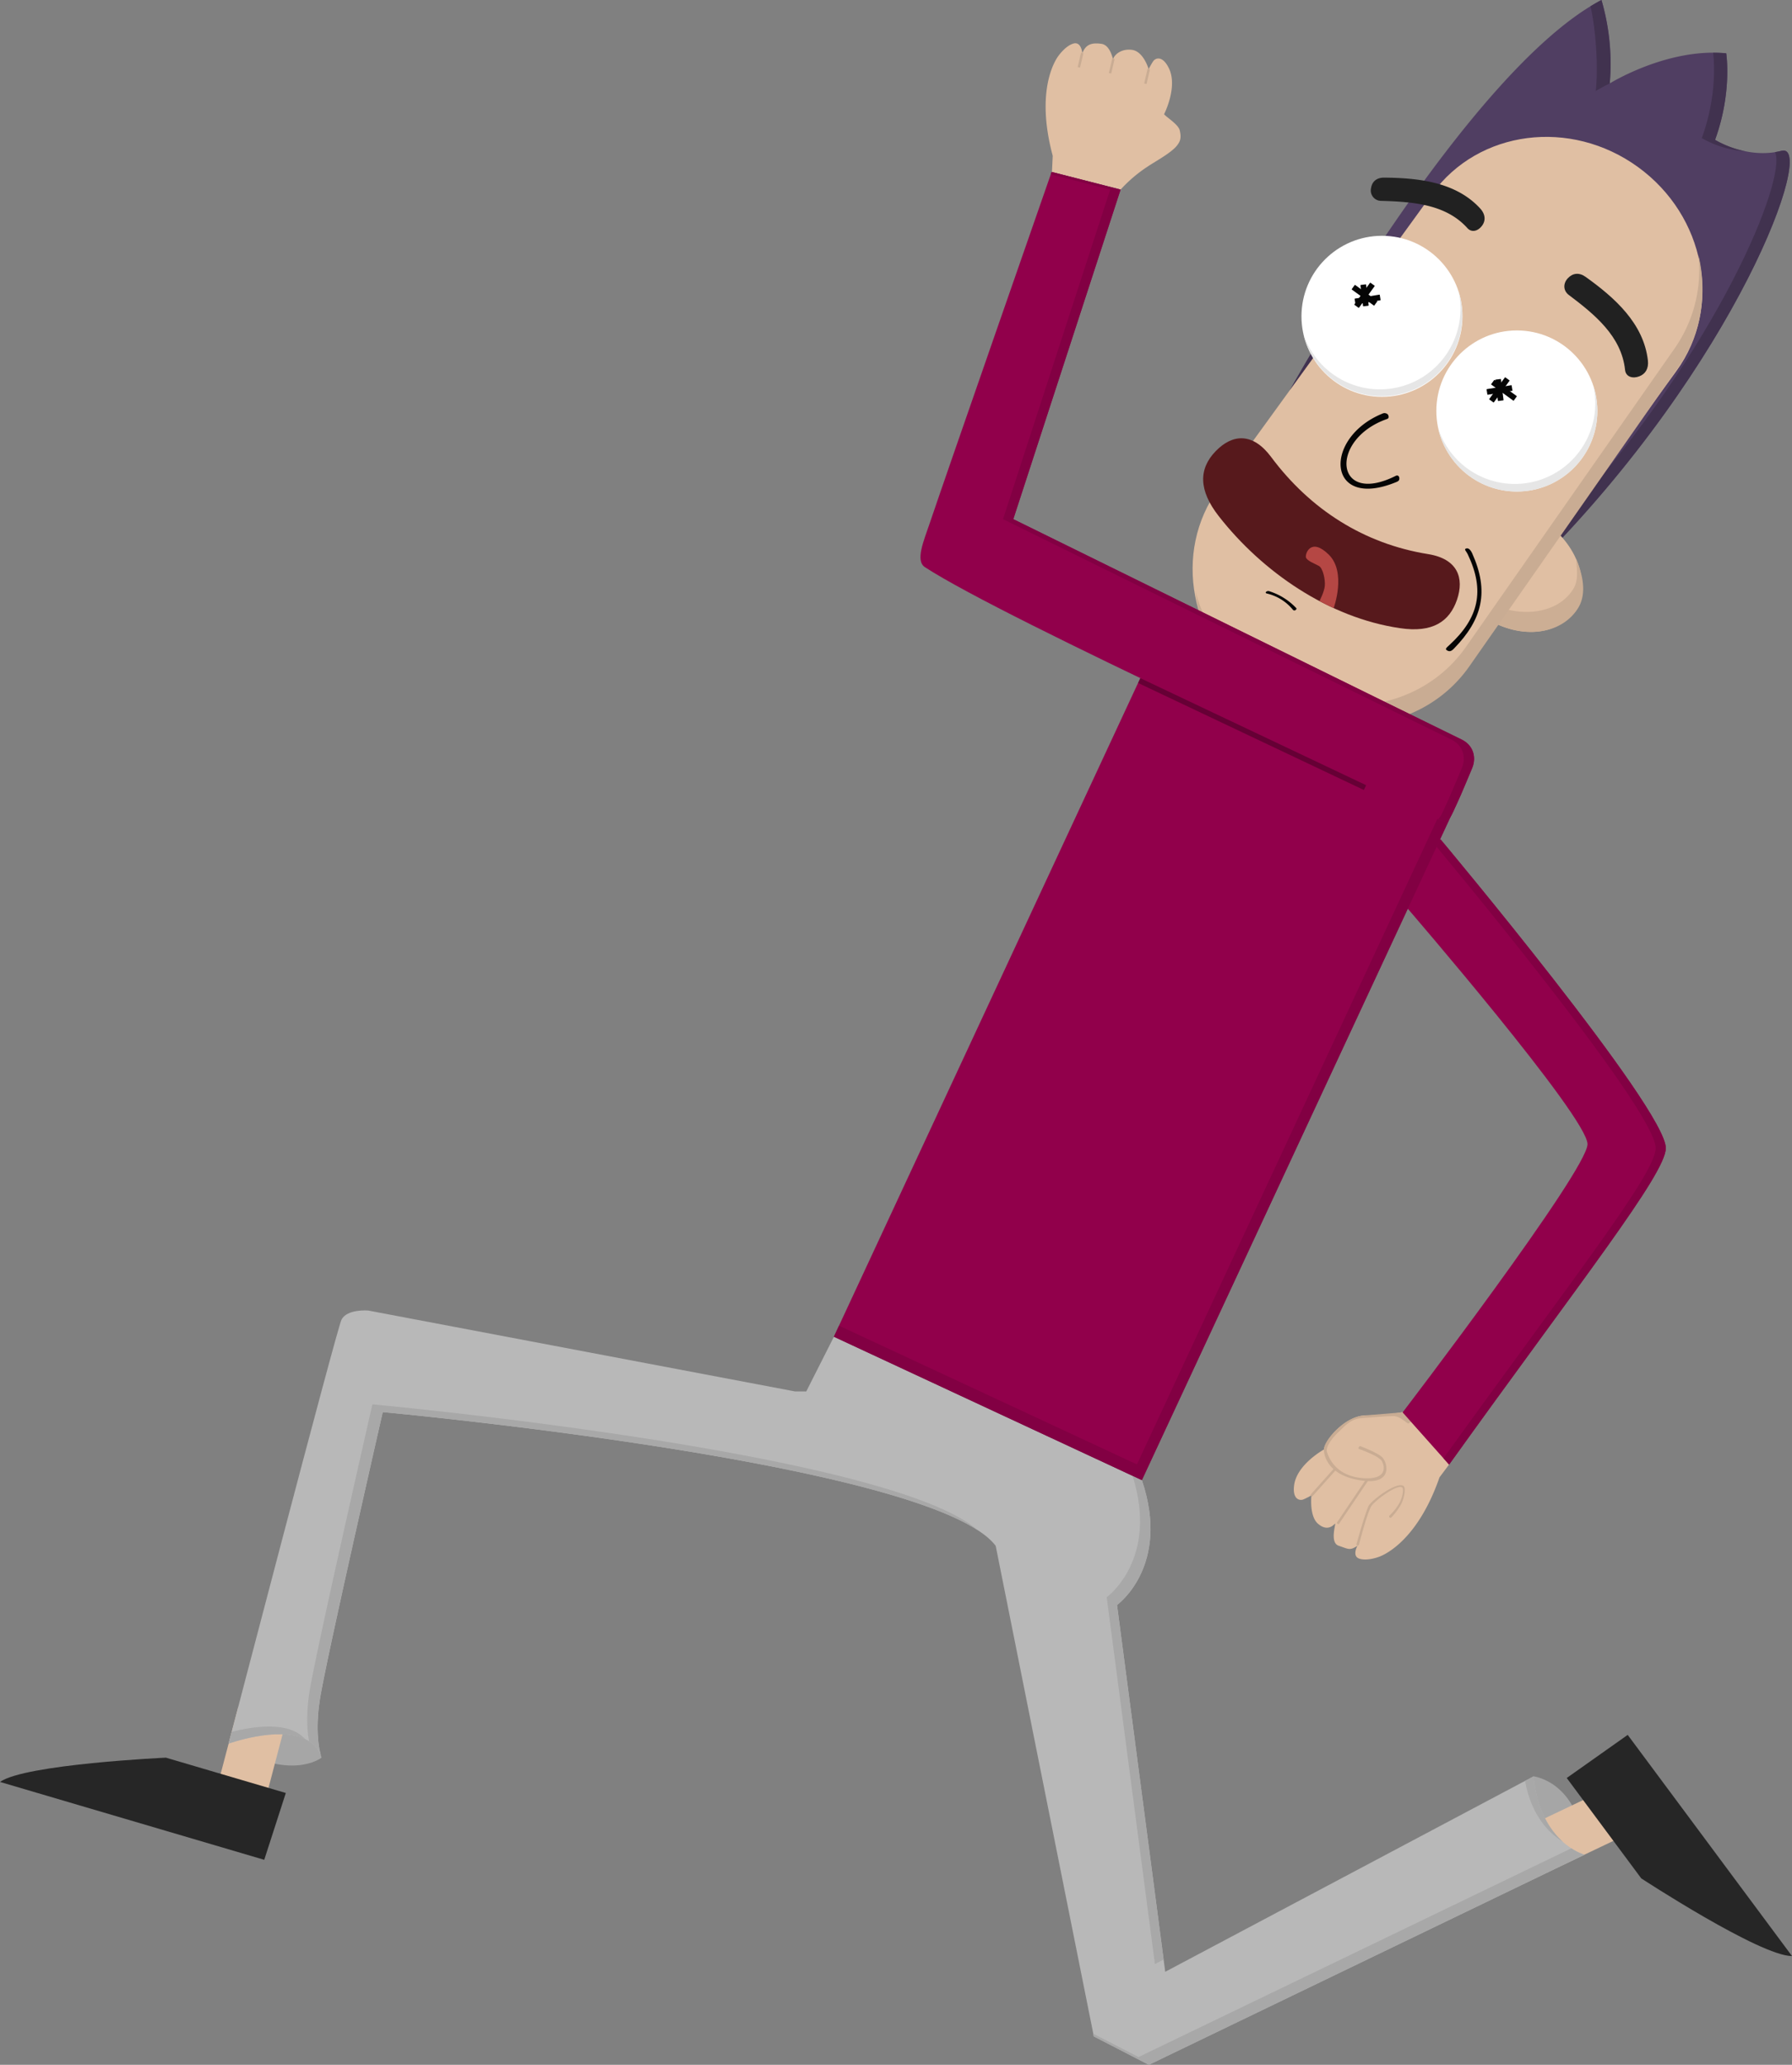<svg xmlns="http://www.w3.org/2000/svg" width="790" height="910" viewBox="0 0 790 910"><rect x="0" y="0" width="790" height="910" fill="#808080" stroke="none"/><defs><style>.cls-1{fill:#503e62;}.cls-2{fill:#41324f;}.cls-3{fill:#e0bfa3;}.cls-4{fill:#ccae94;}.cls-5{fill:#c9ac93;}.cls-6{fill:#fff;}.cls-7{fill:#e6e6e6;}.cls-8{fill:#050505;}.cls-9{fill:#212121;}.cls-10{fill:#57191c;}.cls-11{fill:#b54744;}.cls-12{fill:#a6a6a6;}.cls-13{fill:#b8b8b8;}.cls-14{fill:#a8a8a8;}.cls-15{fill:#262626;}.cls-16{fill:#91004b;}.cls-17{fill:#820043;}.cls-18{fill:#660035;}</style></defs><g id="Figur"><g id="Person"><g id="Ansigt"><g id="Hår"><path id="Hår-2" data-name="Hår" class="cls-1" d="M568.68,171.88S646.83,31,706,0a98.65,98.65,0,0,1,3.66,36.77S735,21,761,23.47c0,0,2.73,17.14-4.91,38.14,0,0,13.85,8.78,29.33,4.85S766.24,160,676.6,249.58c0,0,61.44-93.65,68.4-118.92s-45.71-61.59-61.88-61.94S568.68,171.88,568.68,171.88Z"/></g><path class="cls-2" d="M750.24,60.86a43.92,43.92,0,0,0,19.1,5.79,43.44,43.44,0,0,1-13.26-5c7.64-21,4.91-38.14,4.91-38.14-1.93-.18-3.85-.24-5.77-.23C755.59,26.11,757.15,41.89,750.24,60.86Z"/><path class="cls-2" d="M703.51,40.08s2.29-1.41,6.13-3.31A102.06,102.06,0,0,0,706,0c-1.6.84-3.22,1.79-4.84,2.79C702.65,8.71,704.91,25.5,703.51,40.08Z"/><path class="cls-2" d="M677.28,68c-12.12-.27-70.34,57.8-98.76,86.92-6.23,10.47-9.84,17-9.84,17s95.09-100.15,113.54-103A20.43,20.43,0,0,0,677.28,68Z"/><path class="cls-2" d="M785.41,66.46c-1,.24-1.94.44-2.9.59,5.39,11.14-24.38,85.86-92.06,161-8.13,12.8-13.85,21.52-13.85,21.52C766.24,160,800.9,62.53,785.41,66.46Z"/><g id="Øre"><ellipse class="cls-3" cx="667.14" cy="250.68" rx="24.86" ry="32.73" transform="translate(72.53 643.56) rotate(-54.05)"/><path class="cls-4" d="M652.84,263.82c15.5,9.31,33.8,7.31,40.86-4.46,2.23-3.71,1.5-8.64,1.13-13,3.07,7.13,4.64,15.32,1,21.42-7.07,11.77-24.92,14.74-40.87,4.46-10.41-6.7-17-16.38-17.83-25.84A38.59,38.59,0,0,0,652.84,263.82Z"/></g><g id="Hoved"><path id="Hoved-2" data-name="Hoved" class="cls-3" d="M722.1,73.61c-29.73-21.56-70.31-16.32-90.63,11.7L537.14,215.36c-20.32,28-12.7,68.22,17,89.78s70.3,16.32,90.62-11.7l94.33-130C759.45,135.36,751.82,95.17,722.1,73.61Z"/><path id="Skygge" class="cls-5" d="M555.84,298.38c30.09,21,70.57,15.11,90.41-13.26l92.07-131.66a60.26,60.26,0,0,0,10.43-41c4,16.78,1.42,34.73-8.92,49.51L647.76,293.66C627.92,322,587.45,328,557.35,306.93,540.29,295,529,279.31,527.08,260.76,530.8,276.19,541.42,288.3,555.84,298.38Z"/></g><g id="Øjne"><circle id="Venstre_Øje" data-name="Venstre Øje" class="cls-6" cx="609.24" cy="139.41" r="35.49"/><path class="cls-7" d="M638.37,155a35.48,35.48,0,0,1-63.76-7.86A35.49,35.49,0,1,0,643,128.36,35.42,35.42,0,0,1,638.37,155Z"/><rect class="cls-8" x="595.55" y="128.89" width="12.03" height="2.51" rx="0.16" transform="translate(143.02 540.71) rotate(-54.05)"/><rect class="cls-8" x="600.31" y="124.01" width="2.51" height="12.29" rx="0.16" transform="translate(143.01 540.7) rotate(-54.05)"/><rect class="cls-8" x="600.31" y="124.55" width="2.51" height="11.2" rx="0.16" transform="matrix(0.16, 0.99, -0.99, 0.16, 635.5, -484.4)"/><rect class="cls-8" x="600.31" y="125.4" width="2.51" height="9.49" rx="0.16" transform="translate(-11.49 75.58) rotate(-7.12)"/><circle id="Højre_øje" data-name="Højre øje" class="cls-6" cx="668.7" cy="181.12" r="35.49"/><path class="cls-7" d="M697.82,196.7a35.49,35.49,0,0,1-63.76-7.85,35.49,35.49,0,1,0,68.36-18.78A35.33,35.33,0,0,1,697.82,196.7Z"/><rect class="cls-8" x="655.01" y="170.6" width="12.03" height="2.51" rx="0.16" transform="translate(133.8 606.06) rotate(-54.05)"/><rect class="cls-8" x="659.77" y="165.72" width="2.51" height="12.29" rx="0.16" transform="matrix(0.59, -0.81, 0.81, 0.59, 133.8, 606.05)"/><rect class="cls-8" x="659.77" y="166.26" width="2.51" height="11.2" rx="0.16" transform="translate(726.8 -507.96) rotate(80.95)"/><rect class="cls-8" x="659.77" y="167.11" width="2.51" height="9.49" rx="0.16" transform="translate(-16.21 83.28) rotate(-7.12)"/></g><g id="Træk"><path class="cls-8" d="M646.31,241.74h0c1.06-.38,2,.59,2.72,2.17,7.5,16.72,4.58,29-8.12,42-1.2,1.23-2,1.31-3,.72h0c-1-.59-.24-1.17,1-2.3,13-11.92,15.81-24,8.16-40C646.36,242.82,645.25,242.11,646.31,241.74Z"/><path class="cls-8" d="M558.15,260.85h0a1.42,1.42,0,0,1,1.29-.32,27.74,27.74,0,0,1,12,7.46c.28.31,0,.64-.32.89h0a.85.85,0,0,1-1.14-.14,21,21,0,0,0-11.48-7.17C558.05,261.46,557.79,261.19,558.15,260.85Z"/><g id="Næse"><path class="cls-8" d="M609.41,182.29c-26.34,10.77-24.58,42.87,6.17,30.15,1.28-.52,1.32-1,1.33-1.65h0c0-.65-.51-1.62-1.63-1.06-27,13.53-29.42-16.15-3.77-25.08,1.07-.37.64-1.53.31-2h0A2.12,2.12,0,0,0,609.41,182.29Z"/></g><path class="cls-9" d="M646.88,100.52c-9.51-10.57-24.19-11.6-38-12A4.56,4.56,0,0,1,604.41,83h0c.42-3,2.49-4.75,5.82-4.72,15.26.13,31.65,2,42.28,13.57,2.32,2.53,2.52,5.26.94,7.49h0C651.87,101.61,649,102.83,646.88,100.52Z"/><path class="cls-9" d="M716.4,163c-1.56-14.78-13.36-24.4-24.79-33-2.49-1.87-2.61-5.06-.43-7.38h0c2.18-2.32,5-2.62,7.82-.61,12.84,9.18,25.59,20.51,27.47,36.84.41,3.56-1.09,6-3.8,7h0C720,166.93,716.74,166.26,716.4,163Z"/></g><path class="cls-10" d="M617.17,276.84c-31.24-4.57-60.55-24.63-79.88-49.35-8.92-11.4-8.93-20.82-1.39-28.62h0c7.53-7.8,16.47-8.21,24.46,2.51,17.31,23.25,41.06,38.31,69.24,42.83,13,2.09,16,10.52,12.71,20.12h0C639,273.94,631.58,279,617.17,276.84Z"/><path class="cls-11" d="M587.94,268s5.78-15.75-2.15-23.56-10.49-.34-10.07,1.19,3.86,2.76,5.7,3.78,2.86,6.09,2.62,8.78-2.36,6.72-2.36,6.72l2.84,1.49Z"/></g><g id="Krop"><g id="Ben"><path class="cls-12" d="M676.12,782.87s21.16,2.46,22.39,34.53l-30.36.62Z"/><rect class="cls-3" x="680.94" y="794.62" width="33.47" height="21.97" transform="translate(-278.57 378.16) rotate(-25.46)"/><path class="cls-12" d="M141.77,774.63s-13.85,11-41-6.14l16.68-25.37,14,3.32Z"/><rect class="cls-3" x="94.65" y="760.34" width="33.47" height="21.97" transform="translate(-662.91 682.9) rotate(-75.27)"/><path class="cls-13" d="M367.63,589.12l-12.19,24.11H350.5L162.27,577.56s-9.49-.76-11.77,4.17-49.71,186.72-49.71,186.72,34.91-12.68,41,6.18c0,0-3.41-8.7-.75-25.78s27.7-126.51,27.7-126.51,242.51,22.24,270.21,58.94l43.26,216.2L506.48,910l192-92.6s-19.73-5.31-22.39-34.53L513.69,869,492.44,707.35s23.8-17.07,10.95-55h0L367.63,589.12"/><path class="cls-14" d="M502.71,650.3l-.18-.52Z"/><path class="cls-14" d="M502.53,649.78l-.45-1.34C502.22,648.87,502.37,649.32,502.53,649.78Z"/><path class="cls-14" d="M502.08,648.44l-.31-.91C501.87,647.84,502,648.14,502.08,648.44Z"/><path class="cls-14" d="M503.17,651.66c-.12-.34-.27-.8-.46-1.36Z"/><path class="cls-14" d="M503.31,652.08c-.05-.15-.09-.28-.14-.42C503.23,651.83,503.27,652,503.31,652.08Z"/><path class="cls-14" d="M503.31,652.08l.08.25Z"/><path class="cls-14" d="M688.91,811.62c-5.43-4.89-11.41-13.58-12.79-28.75l-3.81,2C675.19,800.79,683.47,808.3,688.91,811.62Z"/><path class="cls-14" d="M487.89,703.93,509.14,865.6l3.84-2L492.44,707.35s23.8-17.07,10.95-55l-4.12-1.92C511,687.29,487.89,703.93,487.89,703.93Z"/><path class="cls-14" d="M501.38,646.38l-2.09-6.17C499.94,642.13,500.69,644.36,501.38,646.38Z"/><path class="cls-14" d="M501.77,647.53c-.13-.37-.26-.76-.39-1.15Z"/><path class="cls-14" d="M102.14,763.26c-.86,3.29-1.35,5.19-1.35,5.19s21.52-7.77,33.7-2C127.28,758.2,111,761,102.14,763.26Z"/><path class="cls-14" d="M692.74,814.57l-190.81,92-20-10.29.23,1.19L506.48,910l192-92.6A23.43,23.43,0,0,1,692.74,814.57Z"/><path class="cls-14" d="M168.72,622.34s212.72,19.51,262.45,52.14c-39.37-34.68-267-55.56-267-55.56s-25,109.44-27.71,126.52c-1.65,10.59-1,17.94-.2,22a13.05,13.05,0,0,1,5.51,7.18s-3.41-8.7-.75-25.78S168.72,622.34,168.72,622.34Z"/><path class="cls-14" d="M499.29,640.21l-.07-.2Z"/><path class="cls-14" d="M499.22,640c-.32-.94-.57-1.71-.79-2.33C498.66,638.35,498.93,639.14,499.22,640Z"/><path class="cls-14" d="M498.43,637.68Z"/><g id="Sko"><path class="cls-15" d="M73.13,774.63S11,777.5,0,785.33l116.49,34.32L126,790.2Z"/><path class="cls-15" d="M723.54,827.83s52.4,34.28,66.46,34.24l-72.43-97.48-26.88,19Z"/></g></g><g id="Overkrop"><g id="Højre_Arm" data-name="Højre Arm"><g id="Hånd_-_Bag" data-name="Hånd - Bag"><path class="cls-3" d="M618.35,622.32a76,76,0,0,1-15.84,1.43c-9.78,0-18.6,11.38-18.88,15.08,0,0-11.87,6.52-13.1,15.66-.85,6.33,2.43,7,4.06,6.33,1.3-.52,3.56-1.78,3.56-1.78s-1.07,9.11,2.91,12.52,6.55.86,7.4,0-2.56,8.26,1.71,9.68,4.84,2.28,8.26,0c0,0-2.57,4.56.85,5.69s8.33-.71,8.33-.71,16.43-4.69,27-35.15l4.27-5.69-20.49-23.06"/><rect class="cls-5" x="575.37" y="652.76" width="15.94" height="1.07" rx="0.08" transform="translate(-292.49 652.57) rotate(-48.19)"/><rect class="cls-5" x="583.38" y="661.14" width="23.47" height="1.07" rx="0.08" transform="matrix(0.56, -0.83, 0.83, 0.56, -286.2, 785.19)"/><path class="cls-5" d="M612.6,668.76l0,0a.53.53,0,0,0,.75,0,27,27,0,0,0,4.36-5.88c1.68-3.41,1.93-7.25,1.09-7.93-2.87-2.34-14.43,6.46-15.5,8.82-1.72,3.79-5.29,16.72-5.29,16.72a.54.54,0,0,0,.38.66l.05,0a.54.54,0,0,0,.66-.37s3.26-12.81,5.29-16.75c1.24-2.39,11.82-10.31,13.83-8.41.56.53.36,3.69-1.29,6.78a24.38,24.38,0,0,1-4.33,5.5A.53.53,0,0,0,612.6,668.76Z"/><path class="cls-5" d="M583.62,638.85s-.4,11.54,17.29,13.73c13.09,1.62,10.86-7.89,8.45-10.32-1.86-1.89-8.38-4.42-8.88-4.61s-1.08-.65-1.51.21.67.87,1.18,1.07c5.78,2.36,6.66,2.84,8.62,4.45.91.75,4.67,8.79-7.5,8.09C594,651.05,587.59,647.75,585,640c-.84-2.56,3.09-7.15,5.41-9.21s4.72-5.49,10.13-5.84,9.71-.79,13.55-.86,6.68,4.37,7.18,3l.78-.43-3.75-4.22S601.13,623.83,600,624C592.06,625.25,583.62,635,583.62,638.85Z"/></g><path class="cls-16" d="M635.13,370s99.24,118.5,99.24,136c0,11.39-37.85,59-95.54,139.47l-20.49-23s81.48-106.61,81.51-118.22c0-12-79.9-104.55-79.9-104.55L602.5,370Z"/><path class="cls-17" d="M635.13,370h-4.46s99.23,118.5,99.23,136c0,11.26-37,58-93.53,136.7l2.46,2.77c57.69-80.45,95.54-128.08,95.54-139.47C734.37,488.47,635.13,370,635.13,370Z"/></g><rect class="cls-16" x="341.28" y="398.03" width="326.1" height="149.76" transform="translate(-137.25 730.53) rotate(-65.04)"/><polygon class="cls-17" points="636.58 354.63 501.21 645.39 369.89 584.26 367.63 589.12 503.39 652.33 641.02 356.7 636.58 354.63"/><g id="Venstre_Arm" data-name="Venstre Arm"><g id="Hånd_-_Front" data-name="Hånd - Front"><path class="cls-3" d="M494,83.57a61.69,61.69,0,0,1,12-10.2c3.42-2.31,10.36-6,12.89-9.25,1.23-1.6,2.07-3.06,1.19-6.69-.66-2.74-6.27-6-6.88-7.13,0,0,6.17-12,2.07-20.3-2.84-5.72-5.92-4.43-6.9-3-.79,1.15-2,3.46-2,3.46s-2.23-7.9-7.44-8.5-7.89,2.72-8.12,3.91-.93-6-5.35-6.57-6.77.33-8.32,4.13c0,0-.43-5.21-3.9-4.24s-6.5,5.26-6.5,5.26-11,13.09-2.65,44.22l-.34,7.11,29.89,7.62"/><rect class="cls-5" x="473.1" y="25.99" width="6.51" height="1.07" rx="0.08" transform="translate(342.15 484.35) rotate(-76.85)"/><rect class="cls-5" x="486.85" y="28.6" width="6.51" height="1.07" rx="0.08" transform="translate(350.23 499.75) rotate(-76.85)"/><rect class="cls-5" x="502.34" y="33.12" width="6.71" height="1.07" rx="0.08" transform="translate(357.87 518.43) rotate(-76.85)"/></g><path class="cls-16" d="M463.6,75.78s-46.72,134-53.7,154.72c-2.62,7.78-6.51,16.61-2.15,19.46C443.58,273.32,611.43,349.43,633,360.62c4,2.07,5.33,2.07,7.65-2.93,2.54-5.47,3.41-7.35,8.35-19.21,1.9-4.55.68-10-4.79-12.63C635,321.44,446.71,228.8,446.71,228.8L494,83.57Z"/><path class="cls-17" d="M644.2,325.85C635,321.44,446.71,228.8,446.71,228.8L494,83.57,463.6,75.78l-.38,1.07,26.2,6.72L442.17,228.8s188.27,92.64,197.49,97.05c5.47,2.61,6.69,8.08,4.8,12.63-5,11.86-5.82,13.74-8.36,19.21A11.43,11.43,0,0,1,634,361.1c3.24,1.53,4.55,1.15,6.67-3.41,2.54-5.47,3.41-7.35,8.35-19.21C650.89,333.93,649.67,328.46,644.2,325.85Z"/><path class="cls-18" d="M601.34,348l.85-1.79a.17.17,0,0,0-.08-.23l-99.37-47.09-1,2.11,99.37,47.09A.17.17,0,0,0,601.34,348Z"/></g></g></g></g></g></svg>